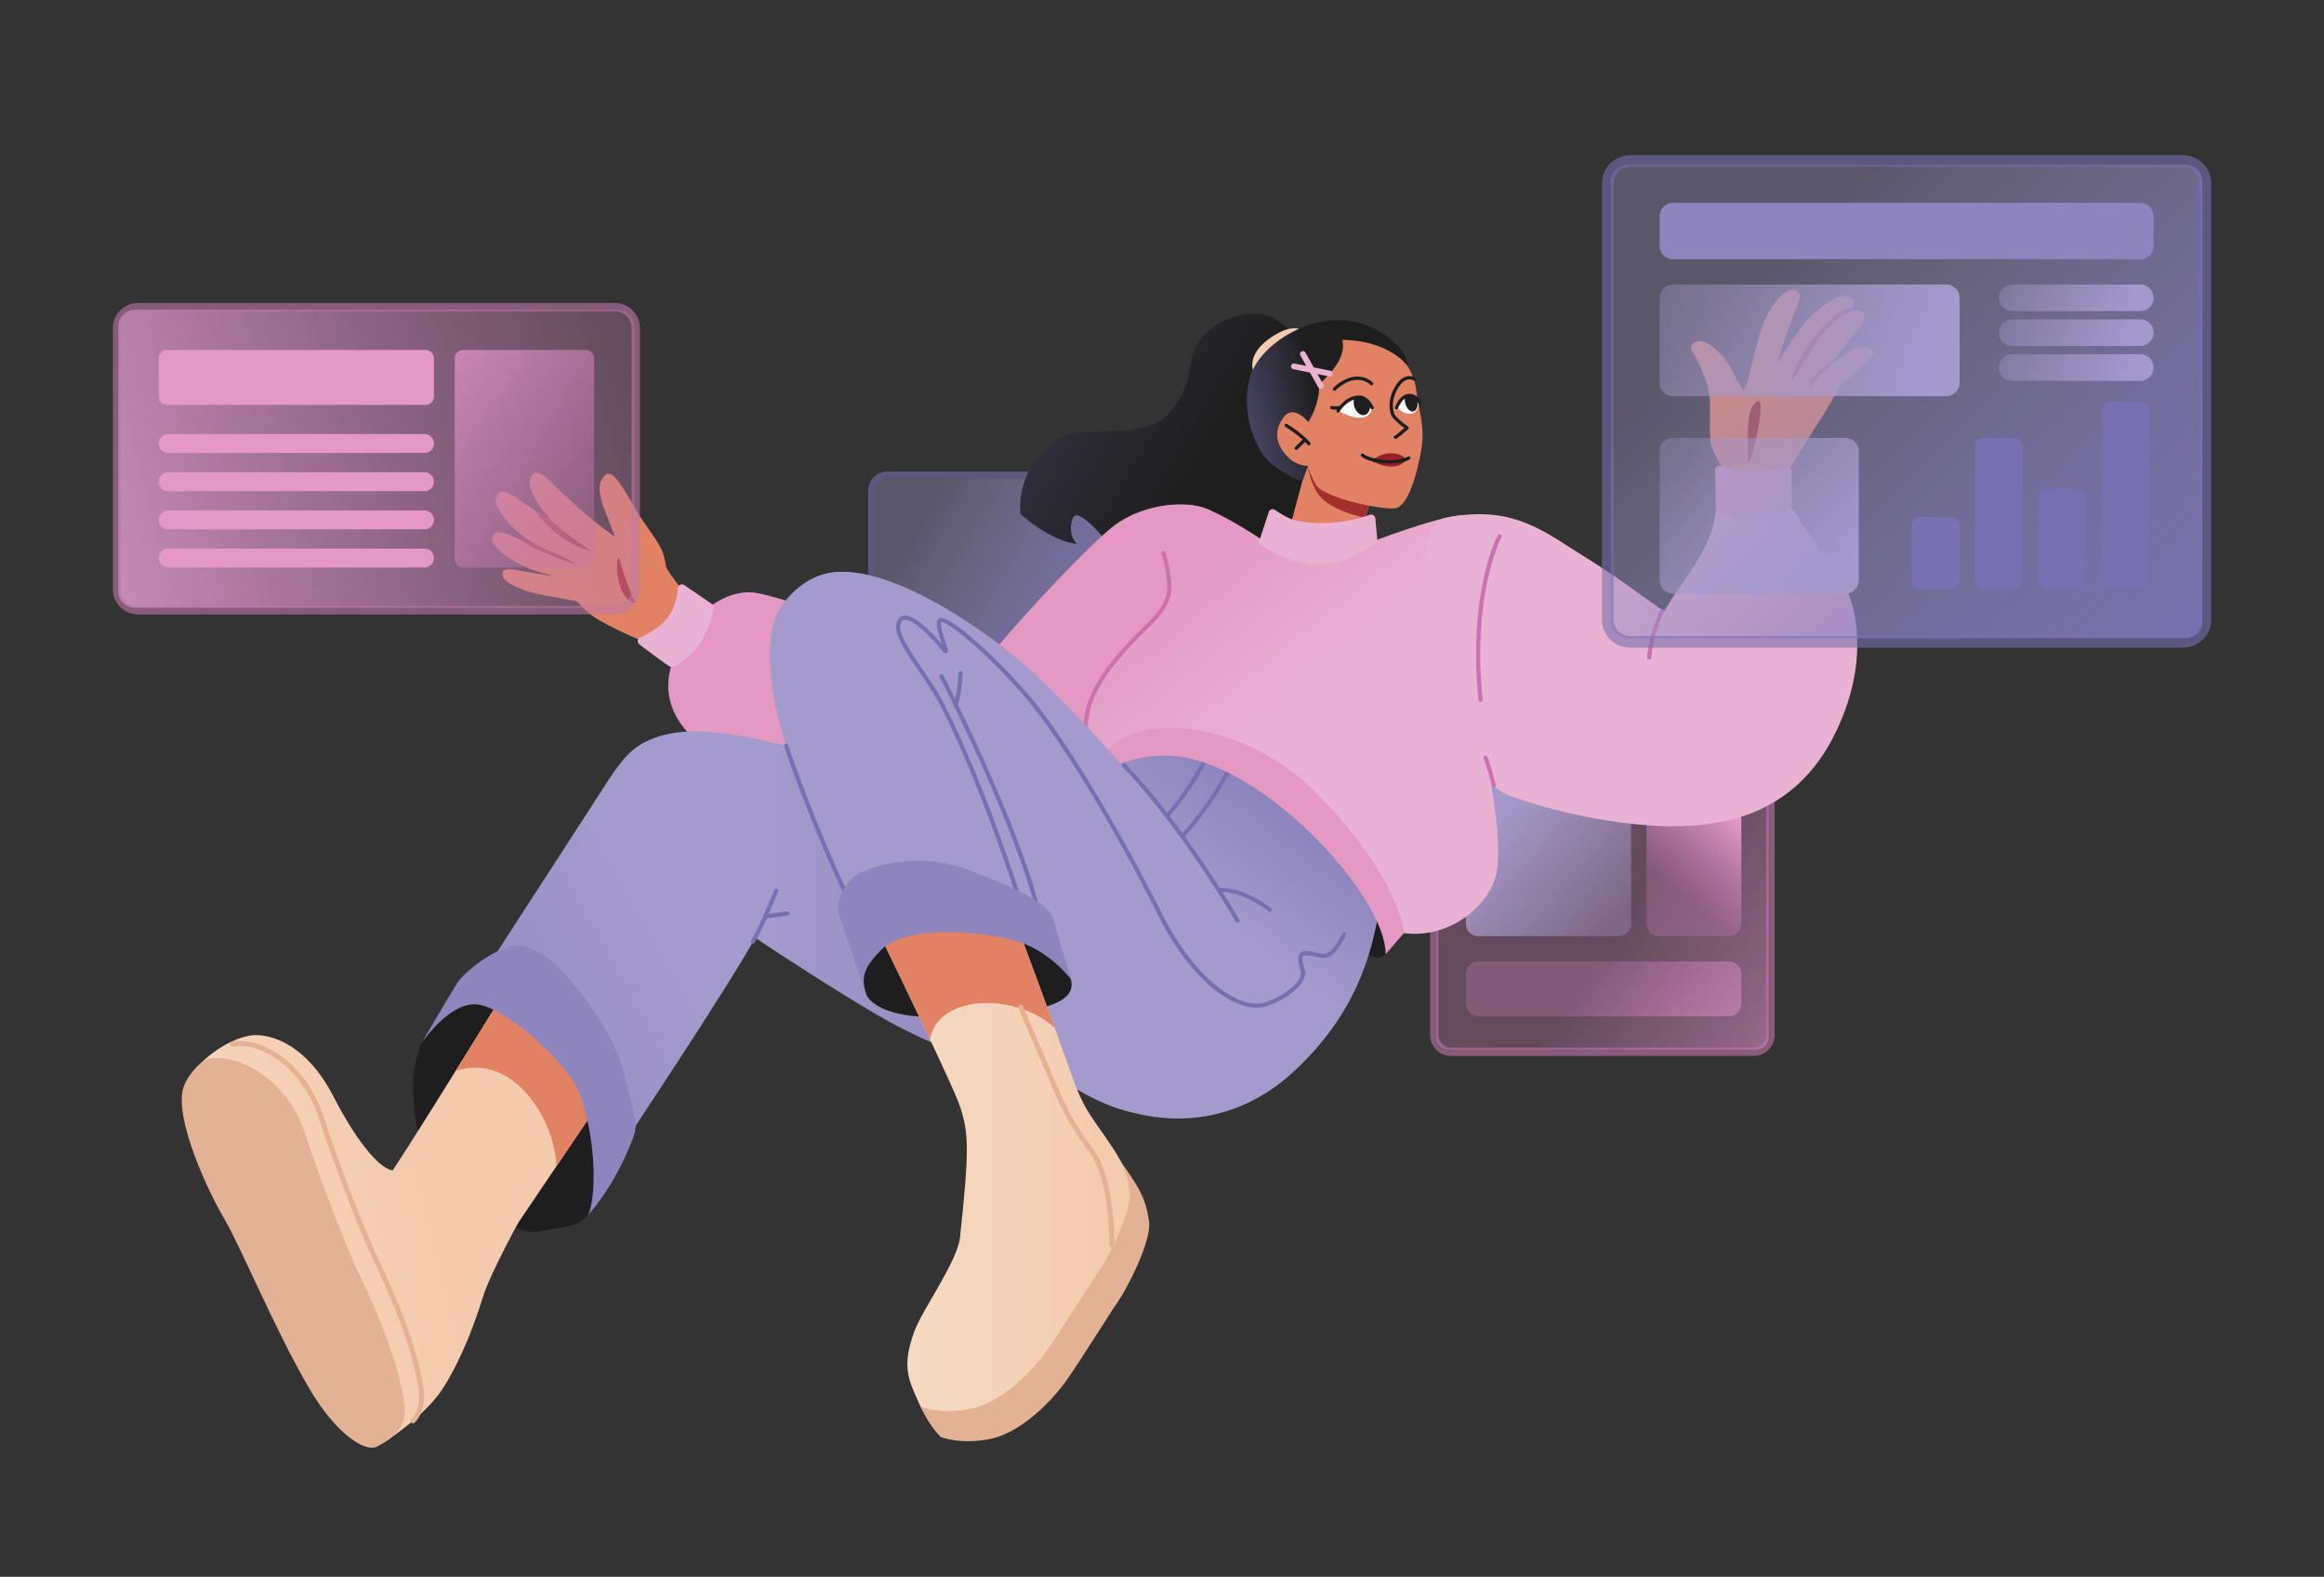 <?xml version="1.0" encoding="UTF-8"?> <svg xmlns="http://www.w3.org/2000/svg" viewBox="0 0 3000 2035" width="3000" height="2035"><rect x="0" y="0" width="3000" height="2035" fill="#333333" stroke="none"/><g transform="translate(1846.071 962.143) rotate(0.0 222.321 200.357) scale(1.074 1.073)"><svg width="414.144" height="373.297" viewBox="0 0 414.144 373.297"><linearGradient id="a"><stop offset=".013" stop-color="#bf78a9" stop-opacity=".35"></stop><stop offset="1" stop-color="#db9dc6"></stop></linearGradient><linearGradient xmlns:xlink="http://www.w3.org/1999/xlink" id="b" gradientUnits="userSpaceOnUse" x1="232.72" x2="652.21" xlink:href="#a" y1="203.869" y2="485.525"></linearGradient><linearGradient id="c" gradientUnits="userSpaceOnUse" x1="230.668" x2="81.027" y1="212.848" y2="82.085"><stop offset=".013" stop-color="#a49acb" stop-opacity=".35"></stop><stop offset="1" stop-color="#a599ca"></stop></linearGradient><linearGradient id="d" gradientUnits="userSpaceOnUse" x1="288.158" x2="361.513" y1="170.033" y2="82.894"><stop offset=".013" stop-color="#bf78a9" stop-opacity=".35"></stop><stop offset="1" stop-color="#e499c2"></stop></linearGradient><linearGradient xmlns:xlink="http://www.w3.org/1999/xlink" id="e" gradientUnits="userSpaceOnUse" x1="193.866" x2="446.769" xlink:href="#a" y1="280.291" y2="494.015"></linearGradient><path d="M391.826 365.701H22.318c-8.284 0-15-6.716-15-15V22.596c0-8.284 6.716-15 15-15h369.508c8.284 0 15 6.716 15 15v328.105c0 8.284-6.716 15-15 15z" fill="url(#b)"></path><path d="M226.674 229.27H57.949c-8.284 0-15-6.716-15-15V57.006c0-8.284 6.716-15 15-15h168.725c8.284 0 15 6.716 15 15V214.27c0 8.284-6.716 15-15 15z" fill="url(#c)"></path><path d="M389.144 10c8.284 0 15 6.716 15 15v323.296c0 8.285-6.716 15-15 15H25c-8.284 0-15-6.715-15-15V25c0-8.284 6.716-15 15-15zm0-10H25C11.215 0 0 11.215 0 25v323.296c0 13.785 11.215 25 25 25h364.144c13.785 0 25-11.215 25-25V25c0-13.785-11.215-25-25-25z" fill="#bf78a9" opacity=".6"></path><path d="M359.064 229.27H275.16c-8.284 0-15-6.716-15-15V57.006c0-8.284 6.716-15 15-15h83.904c8.284 0 15 6.716 15 15V214.27c0 8.284-6.715 15-15 15z" fill="url(#d)"></path><path d="M359.064 325.685H57.949c-8.284 0-15-6.716-15-15v-36.042c0-8.284 6.716-15 15-15h301.116c8.284 0 15 6.716 15 15v36.042c-.001 8.284-6.716 15-15.001 15z" fill="url(#e)"></path></svg></g><g transform="translate(1120.714 608.571) rotate(0.0 156.429 156.429) scale(1.072 1.072)"><svg width="291.976" height="291.975" viewBox="0 0 291.976 291.975"><linearGradient id="f" gradientUnits="userSpaceOnUse" x1="43.178" x2="280.02" y1="86.835" y2="223.105"><stop offset=".013" stop-color="#a49acb" stop-opacity=".35"></stop><stop offset="1" stop-color="#7670b0"></stop></linearGradient><path d="M268.976 8c8.284 0 15 6.716 15 15v245.976c0 8.284-6.716 15-15 15H23c-8.284 0-15-6.716-15-15V23c0-8.284 6.716-15 15-15zm0-8H23C10.318 0 0 10.318 0 23v245.976c0 12.682 10.318 23 23 23h245.975c12.682 0 23-10.318 23-23V23c.001-12.682-10.317-23-22.999-23z" fill="#7770b1" opacity=".6"></path><path d="M268.975 283.975H23c-8.284 0-15-6.716-15-15V23c0-8.284 6.716-15 15-15h245.975c8.284 0 15 6.716 15 15v245.975c0 8.285-6.715 15-15 15z" fill="url(#f)"></path></svg></g><g transform="translate(234.643 373.929) rotate(0.0 1091.25 747.321) scale(1.073 1.073)"><svg width="2034.808" height="1392.787" viewBox="0 0 2034.808 1392.787"><linearGradient id="h" gradientUnits="userSpaceOnUse" x1="428.986" x2="1364.427" y1="-280.365" y2="274.374"><stop offset="0" stop-color="#7670b0"></stop><stop offset=".863" stop-color="#1e1e1e"></stop></linearGradient><clipPath id="i"><path d="m1352.511 213.895-20.574 76.486c-6.539 24.31 9.656 48.864 34.577 52.424 20.703 2.957 40.423-9.787 46.23-29.878l21.902-75.764c5.469-18.917-2.957-39.092-20.256-48.501l-1.328-.722c-23.827-12.959-53.505-.238-60.551 25.955z"></path></clipPath><clipPath id="j"><path d="M1418.917 153.907c12.196-.944 13.109-12.046 13.109-12.046s-5.768-12.252-14.967-12.632c-12.644-.522-21.684 11.14-24.958 16.469.001 0 14.621 9.153 26.816 8.209z"></path></clipPath><clipPath id="k"><path d="M1483.062 147.495c-8.877 6.11-21.586-5.65-21.586-5.65s4.191-11.14 10.913-13.661c11.542-4.328 15.111 7.708 15.111 7.708s1.459 7.544-4.438 11.603z"></path></clipPath><linearGradient id="g"><stop offset=".013" stop-color="#f6dcc6"></stop><stop offset="1" stop-color="#f3caad"></stop></linearGradient><linearGradient xmlns:xlink="http://www.w3.org/1999/xlink" id="l" gradientUnits="userSpaceOnUse" x1="1248.391" x2="1314.579" xlink:href="#g" y1="88.882" y2="73.081"></linearGradient><linearGradient id="m" gradientUnits="userSpaceOnUse" x1="1179.512" x2="1367.747" y1="176.941" y2="132.003"><stop offset="0" stop-color="#7670b0"></stop><stop offset="1" stop-color="#1e1e1e"></stop></linearGradient><linearGradient id="n" gradientUnits="userSpaceOnUse" x1="596.522" x2="1299.152" y1="736.657" y2="736.657"><stop offset=".163" stop-color="#a49acb"></stop><stop offset="1" stop-color="#7770b1"></stop></linearGradient><linearGradient xmlns:xlink="http://www.w3.org/1999/xlink" id="o" gradientUnits="userSpaceOnUse" x1="-84.971" x2="303.068" xlink:href="#g" y1="1201.616" y2="1107.9"></linearGradient><linearGradient id="p" gradientUnits="userSpaceOnUse" x1="577.124" x2="-5.382" y1="769.414" y2="1103.618"><stop offset=".013" stop-color="#a49acb"></stop><stop offset="1" stop-color="#7770b1"></stop></linearGradient><linearGradient id="q" gradientUnits="userSpaceOnUse" x1="1137.874" x2="1410.456" y1="871.152" y2="513.117"><stop offset=".352" stop-color="#a49acb"></stop><stop offset="1" stop-color="#7770b1"></stop></linearGradient><linearGradient id="r" gradientUnits="userSpaceOnUse" x1="1478.358" x2="1176.105" y1="592.46" y2="224.062"><stop offset=".287" stop-color="#eab2d2"></stop><stop offset=".816" stop-color="#e499c2"></stop></linearGradient><linearGradient xmlns:xlink="http://www.w3.org/1999/xlink" id="s" gradientUnits="userSpaceOnUse" x1="828.435" x2="1140.748" xlink:href="#g" y1="1001.466" y2="1001.466"></linearGradient><path d="M1317.825 36.593c-31.201-19.924-97.991-.031-104.675 55.576-3.444 28.648-21.45 62.027-47.435 71.003-46.286 15.988-88.543-3.886-120.282 22.334-43.798 36.181-36.423 84.409-36.423 84.409s37.271 33.371 68.163 35.701c-9.311-7.906-8.897-24.228-4.634-31.978 6.899-12.54 39.88 29.104 44.196 33.507 31.809 2.692 128.025 24.662 158.25 40.568 25.487 13.412 108.406-54.532 90.564-112.979-13.863-45.412-31.596-158.332-31.596-158.332s14.231-20.423-16.128-39.809z" fill="url(#h)"></path><path d="m1352.511 213.895-20.574 76.486c-6.539 24.31 9.656 48.864 34.577 52.424 20.703 2.957 40.423-9.787 46.23-29.878l21.902-75.764c5.469-18.917-2.957-39.092-20.256-48.501l-1.328-.722c-23.827-12.959-53.505-.238-60.551 25.955z" fill="#e18265"></path><path clip-path="url(#i)" d="M1436.373 276.567s-56.916-7.082-71.881-34.793-8.985-48.175-8.985-48.175l95.777 49.896z" fill="#a3302c"></path><path d="M1453.951 67.048s27.585 23.258 30.925 52.102c3.34 28.843 11.227 44.37 6.387 72.942s-15.69 67.783-30.925 70.589-85.277-12.048-95.464-27.563c-10.187-15.516-39.328-100.506-39.328-100.506l19.16-70.926 72.425-16.238z" fill="#e18265"></path><path d="M1418.917 153.907c12.196-.944 13.109-12.046 13.109-12.046s-5.768-12.252-14.967-12.632c-12.644-.522-21.684 11.14-24.958 16.469.001 0 14.621 9.153 26.816 8.209z" fill="#fff"></path><ellipse clip-path="url(#j)" cx="1418.98" cy="137.586" fill="#1e1e1e" rx="9.697" ry="14.133" transform="matrix(.975 -.225 .225 .975 5.329 322.046)"></ellipse><path d="M1483.062 147.495c-8.877 6.11-21.586-5.65-21.586-5.65s4.191-11.14 10.913-13.661c11.542-4.328 15.111 7.708 15.111 7.708s1.459 7.544-4.438 11.603z" fill="#fff"></path><ellipse clip-path="url(#k)" cx="1478.184" cy="135.034" fill="#1e1e1e" rx="7.411" ry="12.333" transform="matrix(.975 -.225 .225 .975 7.413 335.271)"></ellipse><path d="M1350.708 51.766s-8.575-14.55-37.647 3.811c-35.765 22.588-22.965 45.227-22.965 45.227z" fill="url(#l)"></path><path d="M1391.1 147.698a2 2 0 0 1-1.701-3.05c1.142-1.853 11.622-18.081 27.742-17.418 10.291.425 16.438 13.233 16.694 13.779a2 2 0 0 1-3.618 1.705c-.053-.112-5.376-11.163-13.241-11.488-11.236-.471-20.484 9.537-24.173 15.521a1.994 1.994 0 0 1-1.703.951zm69.035 31.673a2 2 0 0 1-.943-3.765c1.784-.952 7.388-5.575 11.666-9.25-4.434-3.301-14.16-10.956-15.901-15.801-2.237-6.227-4.497-19.093 5.501-35.299 8.495-13.768 19.02-12.333 23.397-9.65a1.999 1.999 0 0 1-2.08 3.416c-.416-.245-9.466-5.36-17.913 8.334-9.118 14.78-7.135 26.297-5.141 31.846 1.293 3.599 10.809 11.348 16.504 15.388a1.998 1.998 0 0 1 .158 3.137c-1.135.992-11.183 9.739-14.31 11.407-.298.161-.62.237-.938.237zm-73.228-57.899a1.999 1.999 0 0 1-1.466-3.359c.519-.559 12.885-13.688 28.958-13.688 11.792 0 18.075 6.833 18.336 7.124a2 2 0 0 1-2.968 2.681c-.226-.247-5.44-5.805-15.368-5.805-14.302 0-25.911 12.286-26.027 12.41a1.996 1.996 0 0 1-1.465.637z" fill="#1e1e1e"></path><path d="M1461.476 143.844a2 2 0 0 1-1.872-2.704c.184-.49 4.597-12.022 12.083-14.829 10.503-3.939 17.432 3.995 19.628 8.741a2 2 0 0 1-3.63 1.68c-.196-.417-4.961-10.287-14.594-6.675-4.801 1.8-8.662 9.629-9.744 12.493a2 2 0 0 1-1.871 1.294z" fill="#1e1e1e"></path><path d="M1351.802 164.842s18.058-24.528 16.403-51.297c0 0 35.015-27.853 27.902-53.173 0 0 51.405-1.808 78.791 31.462 0 0 .458-14.884-18.347-30.524-29.337-24.4-61.279-28.461-90.069-21.943-33.63 7.614-72.728 34.396-81.554 66.518-11.93 43.419 8.624 89.876 25.428 102.934 27.366 21.266 38.073 20.741 38.073 20.741l13.137-35.387z" fill="url(#m)"></path><path d="M1431.319 205.688s11.609-11.017 28.111-8.724c12.382 1.72 13.058 8.492 13.058 8.492s-4.395 6.386-14.989 7.179c-13.05.977-26.18-6.947-26.18-6.947z" fill="#942224"></path><path d="M1453.65 209.022a82.16 82.16 0 0 1-7.805-.381c-20.664-1.968-26.689-8.178-26.936-8.442a2.001 2.001 0 0 1 2.921-2.733c.034.033 5.544 5.396 24.394 7.192 19.118 1.82 28.858-3.91 28.955-3.969a2.002 2.002 0 0 1 2.745.669c.573.94.281 2.166-.657 2.743-.374.231-8.206 4.921-23.617 4.921z" fill="#1e1e1e"></path><path d="M1370.333 119.142a3.498 3.498 0 0 1-3.054-1.786l-21.529-38.309a3.5 3.5 0 1 1 6.103-3.429l21.529 38.309a3.5 3.5 0 0 1-3.049 5.215z" fill="#eab2d2"></path><path d="M1361.248 166.724s-21.399-33.276-36.348-12.513c-14.949 20.762-3.257 38.791 7.945 49.06 8.038 7.368 29.138 14.122 31.978 1.39s-3.575-37.937-3.575-37.937z" fill="#e18265"></path><path d="M1356.02 187.184a1.995 1.995 0 0 1-1.522-.702c-9.707-11.373-26.605-21.49-26.774-21.591a2 2 0 0 1 2.045-3.438c.715.425 17.629 10.549 27.772 22.433a2 2 0 0 1-1.521 3.298z" fill="#1e1e1e"></path><path d="M1340.772 192.553a2 2 0 0 1-1.385-3.443l10.523-10.093a2 2 0 0 1 2.769 2.887l-10.523 10.093a1.995 1.995 0 0 1-1.384.556zm46.749-48.354c-1.384 0-2.887-.113-4.398-.425a2 2 0 1 1 .808-3.918c4.395.906 8.92-.278 8.966-.29 1.066-.284 2.163.347 2.449 1.413s-.343 2.161-1.407 2.449c-.159.043-2.903.771-6.418.771z" fill="#1e1e1e"></path><path d="M1381.113 104.305c-.228 0-.459-.022-.691-.069l-43.087-8.635a3.5 3.5 0 0 1 1.376-6.864l43.087 8.635a3.5 3.5 0 0 1-.685 6.933z" fill="#eab2d2"></path><path d="M636.375 380.702s22.853-19.372 51.623-16.525 175.336 53.838 262.457 100.736c35.033 18.858 124.964 65.819 134.933 104.336 10.585 40.895-23.442 106.519-73.671 117.494-94.816 20.717-279.687-60.587-358.307-117.494-24.399-17.661-84.379-53.719-64.013-118.806 20.366-65.088 46.978-69.741 46.978-69.741z" fill="#e499c2"></path><path d="M548.868 420.222s-22.888-9.199-47.331-23.164c-27.812-15.889-34.984-38.85-34.984-38.85l55.513-61.909s43.433 3.647 54.132 25.961c14.17 29.551 38.299 48.15 38.613 62.273.316 14.124-65.943 35.689-65.943 35.689z" fill="#e18265"></path><path d="M496.048 340.585s-58.868-26.61-77.65-38.732-44.009-38.472-40.487-51.138c3.521-12.666 12.698-8.939 28.301 2.169s76.16 49.907 100.239 56.784c24.079 6.878 13.364 29.883-10.403 30.917z" fill="#e18265"></path><path d="M495.985 355.651s-57.055-12.392-76.034-19.416-46.622-24.971-46.255-36.284 9.172-9.737 25.16-3.025c15.988 6.713 77.121 29.12 99.603 30.8 22.481 1.681 18.045 22.97-2.474 27.925z" fill="#e18265"></path><path d="M508.211 313.486c-18.235-5.208-59.145-32.538-83.853-48.47 4.831 6.843 10.565 12.994 15.469 18.011 38.864 39.75 82.43 34.47 68.384 30.459zm-33.318 16.488c-32.056-17.396-48.535-22.177-70.174-30.68 3.988 2.886 7.963 5.452 11.673 7.518 19.529 10.878 64.938 26.655 58.501 23.162z" fill="#a3302c"></path><path d="M587.145 361.728s-3.031-25.806-7.428-42.78c-3.479-13.433-23.542-37.319-32.447-52.695-20.666-35.683-31.603-55.899-41.657-38.778-8.75 14.903 4.619 39.684 8.428 51.192 3.808 11.508 17.353 39.863 15.697 44.465-1.657 4.604 57.407 38.596 57.407 38.596z" fill="#e18265"></path><path d="M513.163 328.705s-50.129-33.933-65.447-48.18c-15.319-14.247-34.021-42.867-28.371-54.268s13.543-6.507 26.076 6.306 61.975 58.482 83.225 68.587c21.249 10.105 6.946 30.161-15.483 27.555zm-13.543 51.067s-47.683-9.905-65.783-12.77c-18.1-2.866-45.95-13.362-47.809-22.689-1.859-9.326 6.213-9.376 21.614-6.31s73.659 12.117 93.817 10.071 15.308 24.513-1.839 31.698z" fill="#e18265"></path><path d="M546.005 376.537c-27.623-3.316-23.567-67.434-19.24-51.703 8.741 31.773 19.24 51.703 19.24 51.703z" fill="#a3302c"></path><path d="M1239.123 266.254c-24.596-14.16-80.657-10.788-118.25 18.041S904.897 500.584 891.855 562.841s93.326 174.445 164.626 96.584c71.301-77.861 277.376-338.631 182.642-393.171z" fill="#e499c2"></path><path d="m637.672 377.868-33.156-22.647c-3.224-2.202-7.595-.027-7.813 3.872-.48 8.6-2.736 21.81-11.066 33.712-9.083 12.976-24.54 21.123-34.041 25.176-3.535 1.508-4.128 6.26-1.064 8.581 10.143 7.685 28.303 21.297 36.315 26.385a4.993 4.993 0 0 0 4.856.29c6.366-3.075 23.461-12.819 34.57-33.103 10.216-18.652 12.86-31.872 13.544-37.544a4.99 4.99 0 0 0-2.145-4.722z" fill="#eab2d2"></path><path d="M574.768 698.013c65.092 51.615 223.124 153.298 277.399 182.942 98.799 53.963 200.371 74.556 273.615 52.373 73.243-22.184 134.501-172.732 61.415-228.668-73.085-55.936-363.08-134.159-432.221-149.767-68.757-15.521-167.198-46.624-218.089 4.267-50.89 50.889 11.326 117.795 37.881 138.853z" fill="url(#n)"></path><path d="M288.258 906.374s-12.056 27.865-9.741 61.418 2.501 44.987 18.799 68.671 94.743 103.87 130.829 96.507c36.087-7.363 57.394-3.771 68.397-35.136s-1.398-165.587-1.398-165.587L392.787 831.376l-70.041 19.977z" fill="#1e1e1e"></path><path d="M514.031 832.333c-39.088-36.017-101.321-27.434-129.198 17.82-49.267 79.977-118.044 190.793-141.372 224.331-37.812 54.362 96.125 144.113 96.125 144.113l187.182-276.79c23.413-34.619 17.998-81.154-12.737-109.474z" fill="#f3caad"></path><path d="M412.742 1107.524s-41.188 73.826-50.469 104.016c-9.281 30.191-24.703 72.488-47.191 108.386-22.487 35.898-72.804 67.057-72.804 67.057L13.547 939.992s27.491-33.801 66.005-42.502c21.655-4.892 68.909 6.086 103.327 73.573 22.632 44.378 61.878 103.006 81.467 84.997 12.465-11.461 100.977-38.892 100.977-38.892z" fill="url(#o)"></path><path d="M278.223 1363.34a3 3 0 0 1-1.973-5.26c.492-.44 12.326-11.356 8.453-36.745-8.646-56.682-38.031-119.699-55.588-157.351l-.989-2.122c-18.368-39.407-47.945-118.562-63-164.957-9.041-27.859-25.527-52.102-46.422-68.262-19.029-14.718-39.897-21.379-57.252-18.276a3 3 0 0 1-1.056-5.906c19.022-3.402 41.612 3.683 61.979 19.436 21.839 16.891 39.049 42.162 48.458 71.157 15.002 46.229 44.455 125.063 62.731 164.274l.989 2.121c17.693 37.943 47.305 101.449 56.082 158.982 4.4 28.843-9.832 41.639-10.439 42.17a2.995 2.995 0 0 1-1.973.739z" fill="#e3b194"></path><path d="M1.346 961.658c3.422-14.507 21.763-35.476 32.471-37.123 36.75-5.654 94.219 27.715 114.125 89.059 15.865 48.889 45.137 126.581 62.866 164.615 17.729 38.035 47.95 102.112 56.824 160.288 4.202 27.546-9.419 40.73-32.78 52.935-13.999 7.313-48.988-14.848-81.076-69.293-41.023-69.606-82.348-170.292-102.598-204.652S-7.684 999.943 1.346 961.658z" fill="#e3b194"></path><path d="M514.031 832.333c-39.088-36.017-101.321-27.434-129.199 17.82a23953.61 23953.61 0 0 1-55.406 89.534c15.399-5.192 40.703-8.403 67.287 10.64 33.418 23.939 52.77 69.436 54.112 103.778l75.942-112.298c23.414-34.619 17.999-81.154-12.736-109.474z" fill="#e18265"></path><path d="M689.405 780.425c-37.104 65.926-150.341 235.521-163.108 254.878 0 0-24.158-145.301-97.761-181.128-73.604-35.826-59.225-42.185-59.225-42.185s125.887-194.229 143.618-221.623c27.526-42.529 50.38-62.894 112.68-48.516 56.538 13.05 138.662 105.552 63.796 238.574z" fill="url(#p)"></path><path d="M686.94 786.802a2.5 2.5 0 0 1-2.154-3.765c12.191-20.773 27.749-60.505 27.905-60.904a2.5 2.5 0 1 1 4.658 1.818c-.157.402-15.857 40.499-28.25 61.616a2.5 2.5 0 0 1-2.159 1.235z" fill="#7670b0"></path><path d="M702.398 756.474a2.5 2.5 0 0 1-.37-4.972l26.117-3.942a2.5 2.5 0 0 1 .746 4.944l-26.117 3.942a2.524 2.524 0 0 1-.376.028z" fill="#7670b0"></path><path d="M541.908 1023.112c2.761-6.978 4.993-14.142 3.675-21.53-4.093-22.937-14.724-74.475-32.221-105.415-23.015-40.7-68.994-104.032-105.72-107.007-28.388-2.299-69.332 33.195-76.5 44.901-10.976 17.925-42.885 72.313-42.885 72.313s33.7-50.447 67.418-46.755c33.718 3.691 109.399 70.208 123.134 107.699 20.737 56.606 19.759 126.763 9.909 145.443 0 0 29.427-29.598 53.19-89.649z" fill="#8e84be"></path><path d="M1456.19 784.611s-5.153 18.798-17.442 18.768c-12.392-.03-38.59-26.774-38.59-26.774l16.902-71.946z" fill="#1e1e1e"></path><path d="M1444.045 723.041c-8.431 57.222-21.525 137.969-104.839 215.97s-186.45 68.849-263.176 21.054-162.043-212.83 72.157-422.793c35.951-32.23 319.553 24.953 295.858 185.769z" fill="url(#q)"></path><path d="M1174.218 391.293c25.723-25.723 7.275-56.483 6.813-74.445-2.214-85.985 46.474-62.866 119.763-15.457 31.403 19.362 126.921 3.228 126.921 3.228s82.053-31.618 111.108-33.306c84.819-4.925 29.255 91.486 25.925 209.94-2.371 84.352 24.6 147.637 17.602 215.982-3.695 36.087-52.202 86.744-117.113 75.951L1375.779 638.8l-94.538-76.673c-104.961-28.763-176.725 6.52-179.692 1.204-40.519-72.589 46.946-146.315 72.669-172.038z" fill="url(#r)"></path><path d="m1438.241 299.966-2.327-25.017c-.302-3.251-3.59-5.354-6.661-4.245-13.776 4.972-49.371 15.318-88.806 6.839-8.562-1.841-18.914-8.361-25.105-12.694-2.746-1.922-6.563-.651-7.612 2.533l-11.128 33.77a4.99 4.99 0 0 0 1.842 5.634c7.898 5.624 30.959 20.205 61.845 23.55 33.033 3.577 66.992-19.329 75.94-25.882a4.987 4.987 0 0 0 2.012-4.488z" fill="#eab2d2"></path><path d="M1201.56 661.925a2.5 2.5 0 0 1-1.788-4.247c36.758-37.627 62.285-89.821 62.539-90.344a2.5 2.5 0 1 1 4.499 2.181c-.257.53-26.123 53.435-63.461 91.656a2.492 2.492 0 0 1-1.789.754zm-25.999-16a2.501 2.501 0 0 1-1.768-4.268c33.306-33.306 56.407-79.466 56.637-79.928a2.5 2.5 0 1 1 4.479 2.223c-.233.47-23.701 47.362-57.58 81.241a2.494 2.494 0 0 1-1.768.732z" fill="#7670b0"></path><path d="M1087.322 547.688a2.5 2.5 0 0 1-2.499-2.469c-.02-1.588-.072-3.259-.127-5.015-.601-19.304-1.509-48.476 33.515-92.27 15.409-19.267 28.232-31.996 38.536-42.224 14.987-14.876 24.033-23.856 28.045-39.634 3.878-15.254-6.052-48.168-6.152-48.498a2.5 2.5 0 0 1 4.783-1.458c.428 1.404 10.437 34.583 6.215 51.188-4.353 17.12-14.304 26.999-29.368 41.951-10.213 10.138-22.924 22.755-38.153 41.799-33.874 42.356-33 70.42-32.422 88.991a283.9 283.9 0 0 1 .129 5.109 2.5 2.5 0 0 1-2.469 2.531l-.033-.001z" fill="#ca73ab"></path><path d="M1470.539 773.505s-5.478-68.846-109.728-172.279c-77.806-77.195-212.482-101.558-254.663-39.28l1.509 18.751s49.336-33.036 112.985-14.953c106.349 30.215 228.426 171.229 227.653 233.466z" fill="#e499c2"></path><path d="M1831.815 419.003c-52.95-32.606-91.694-65.503-141.719-96.309s-88.094-65.506-170.794-48.126c-52 10.928-19.944 298.354 79.711 334.466 99.655 36.113 285.986 64.478 310.764-12.994 24.778-77.471-36.782-151.679-77.962-177.037z" fill="#eab2d2"></path><path d="M1562.599 495.719a2.5 2.5 0 0 1-2.483-2.242c-6.969-67.141-.358-117.319 6.415-147.589 7.369-32.936 16.298-49.731 16.675-50.43a2.5 2.5 0 0 1 4.403 2.37c-.358.667-35.693 68.209-22.519 195.134a2.5 2.5 0 0 1-2.491 2.757zm15.867 102.741a2.5 2.5 0 0 1-2.421-1.883c-.06-.235-6.033-23.613-9.881-32.768a2.499 2.499 0 1 1 4.609-1.937c3.991 9.496 9.868 32.496 10.117 33.471a2.5 2.5 0 0 1-2.424 3.117z" fill="#ca73ab"></path><path d="M1931.91 254.456s34.409 54.251 59.346 86.004 41.447 108.981-4.76 198.349S1859.83 643.22 1813.694 643.22c-78.194 0-58.099-206.024-33.957-250.078 26.921-49.126 66.328-83.019 66.328-138.051-.001-30.518 85.845-.635 85.845-.635z" fill="#eab2d2"></path><path d="M1765.312 444.791a2.5 2.5 0 0 1-2.493-2.73c2.594-28.076 15.14-55.394 15.672-56.543a2.5 2.5 0 0 1 4.536 2.102c-.127.274-12.718 27.706-15.23 54.901a2.499 2.499 0 0 1-2.485 2.27z" fill="#ca73ab"></path><path d="M1905.701 110.146s33.085-53.59 46.922-70.143c13.836-16.553 41.515-37.277 52.414-31.933s6.121 13.761-6.311 27.357-56.787 67.01-66.7 89.531c-9.914 22.521-29.045 8.59-26.325-14.812zm-42.241 120.718s-15.78-25.421-22.074-39.804c-6.293-14.383.193-51.932-4.936-71.85s-14.92-39.429-19.579-45.273 3.454-15.192 15.312-11.239c7.449 2.483 26.57 18.68 34.45 37.463 5.941 14.162 23.604 35.472 27.394 38.884 3.793 3.411-30.567 91.819-30.567 91.819z" fill="#e18265"></path><path d="M1934.424 215.947s20.797-35.126 28.518-46.53 23.302-38.068 27.392-45.216 13.58-17.899 25.399-27.403c9.492-7.633 25.173-18.355 16.596-25.007-7.788-6.041-18.096-3.954-39.054 11.134-23.392 16.841-26.755 31.425-26.755 31.425l-72.19-17.575s-17.31 21.852-24.647 44.525-21.04 66.525-13.727 77.997 78.468-3.35 78.468-3.35z" fill="#e18265"></path><path d="M2009.502 21.371c-13.36.379-29.34 17.224-41.063 30.503-21.964 24.879-34.959 59.265-30.86 56.091 8.897-6.89 48.716-58.942 61.148-72.538 5.011-5.481 8.777-10.12 10.775-14.056z" fill="#a3302c"></path><path d="M1881.48 121.121s13.75-60.827 20.325-78.607c6.576-17.779 24.129-43.337 35.837-42.494s10.396 9.164 4.035 24.107c-6.362 14.943-27.317 72.219-28.242 93.569-.926 21.35-26.093 23.194-31.955 3.425zm51.488-1.374s27.468-48.892 39.266-64.113 36.055-34.614 46.323-30.203 6.338 12.077-4.33 24.613-48.469 61.64-56.356 82.057c-7.888 20.417-26.153 8.614-24.903-12.354z" fill="#e18265"></path><path d="M1932.968 119.747s27.468-48.892 39.266-64.113 36.055-34.614 46.323-30.203 6.338 12.077-4.33 24.613-48.469 61.64-56.356 82.057c-7.888 20.417-26.153 8.614-24.903-12.354z" fill="#e18265"></path><path d="M1960.182 107.578c-4.354 6.436-1.796 10.764 1.161 7.116 12.894-15.906 22.965-23.341 25.49-29.108-7.912 4.382-19.75 11.791-26.651 21.992zm-76.057 92.475c-1.597 36.49 24.371-71.545 12.049-66.349-16.243 6.85-11.41 51.775-12.049 66.349z" fill="#a3302c"></path><path d="m1844.673 216.789.768 44.515a4.984 4.984 0 0 0 2.541 4.268c5.582 3.123 19.914 10.181 36.601 10.95 23.632 1.089 43.057-8.445 49.788-12.239a4.989 4.989 0 0 0 2.54-4.347l.057-40.796c.004-3.156-2.878-5.522-5.974-4.911-8.79 1.734-25.88 4.636-41.792 4.636-16.792 0-30.172-3.933-37.762-6.837-3.303-1.264-6.828 1.226-6.767 4.761z" fill="#e499c2"></path><path d="M736.202 485.136c31.77 76.758 120.394 242.466 153.399 294.766 60.08 95.203 176.361 192.599 251.147 208.84s165.984-145.507 129.331-229.928c-36.652-84.421-199.631-257.194-252.452-304.46-52.526-47.004-177.497-133.14-246.248-111.856-62.904 19.474-48.138 111.323-35.177 142.638z" fill="#a49acb"></path><path d="M823.598 847.908s7.903 22.373 64.083 26.322c35.924 2.525 94.269 3.504 127.407-5.015s68.095-16.806 50.917-48.442-92.994-83.801-92.994-83.801l-123.402 2.829-42.812 50.152z" fill="#1e1e1e"></path><path d="M959.521 1175.856c-3.148 29.463-85.466 128.52-85.466 128.52s13.031 49.469 38.865 75.399c0 0 23.588 9.808 60.134 2.327 36.546-7.48 73.875-45.516 91.671-70.804 17.796-25.287 49.768-77.365 61.078-93.436s41.407-74.143 37.907-97.629c-4.317-28.969-12.377-40.746-34.319-72.099-18.783-26.838-158.613 22.379-169.87 127.722z" fill="#e3b194"></path><path d="M884.255 658.02c-46.461 14.701-69.048 67.211-47.762 111.048 38.654 79.608 92.019 190.672 99.192 211.696 11.412 33.449 11.851 53.485.594 158.829-3.148 29.463-45.541 86.983-55.194 113.887-14.43 40.217-8.656 56.491 8.594 90.032 0 0 23.588 9.808 60.134 2.327 36.546-7.48 73.875-45.516 91.671-70.804 17.796-25.287 49.768-77.365 61.078-93.436s41.407-74.143 37.907-97.629c-4.317-28.969-12.377-40.746-34.319-72.098-18.784-26.84-24.456-34.479-40.118-79.929-12.239-35.515-54.551-149.681-82.814-225.63-14.849-39.897-58.375-61.136-98.963-48.293z" fill="url(#s)"></path><path d="M1050.321 888.037c-18.443-50.71-46.504-126.365-67.105-181.724-14.847-39.898-58.374-61.136-98.962-48.294-46.461 14.701-69.048 67.211-47.762 111.048 20.09 41.375 44.151 91.242 63.638 132.554 1.886-11.726 8.607-25.434 27.429-34.989 34.715-17.623 91.315-7.955 122.762 21.405z" fill="#e18265"></path><path d="M1119.015 1152.441h-.042a3 3 0 0 1-2.959-3.041c.011-.789.783-79.225-24.258-112.285-24.391-32.202-35.472-56.434-47.423-84.766-11.735-27.819-37.632-87.813-37.893-88.416a3 3 0 0 1 5.508-2.378c.26.603 26.168 60.62 37.912 88.462 11.786 27.94 22.706 51.827 46.677 83.475 11.093 14.645 18.75 38.657 22.757 71.371 2.961 24.172 2.72 44.417 2.718 44.619a2.998 2.998 0 0 1-2.997 2.959z" fill="#e3b194"></path><path d="M803.412 340.297c-43.047-5.372-67.347 21.958-78.727 35.431-19.862 23.516-20.28 67.758-12.016 116.712 8.73 51.719 56.28 181.724 87.038 235.612s230.881 11.219 230.881 11.219-129.971-386.843-227.176-398.974z" fill="#a49acb"></path><g fill="#7670b0"><path d="M1293.35 863.635c-28.094.001-77.326-28.391-119.855-113.516-60.851-121.798-127.683-225.026-162.25-264.047-21.761-24.565-44.657-47.377-64.47-64.234-22.289-18.964-31.319-22.419-33.092-22.174-1.869 2.62 3.27 18.45 5.216 24.443 3.034 9.346 3.755 11.566 1.348 12.902-2.105 1.168-3.833-.885-4.401-1.56l-.526-.625c-28.838-34.334-41.052-38.465-45.762-37.87-1.17.148-2.881.666-4.22 3.454-5.047 10.511 9.439 31.806 24.776 54.351 9.151 13.452 18.614 27.363 26.077 41.613 36.794 70.258 77.709 185.064 90.726 226.65a2.501 2.501 0 0 1-4.772 1.494c-12.974-41.452-53.745-155.864-90.383-225.824-7.329-13.995-16.71-27.785-25.782-41.12-16.872-24.801-31.442-46.22-25.149-59.327 2.209-4.6 5.625-5.938 8.101-6.251 9.425-1.195 24.64 10.185 45.266 33.828l-.055-.171c-5.354-16.492-8.648-28.346-2.236-30.676 5.072-1.838 17.719 5.768 37.593 22.618 20.106 17.046 43.363 40.188 65.488 65.164 27.762 31.339 60.682 82.898 83.41 120.632 27.497 45.651 56.499 98.318 79.569 144.496 25.375 50.789 51.576 77.586 69.088 91.123 19.692 15.223 39.66 22.257 53.411 18.818 15.062-3.767 36.751-16.483 43.79-28.707 2.026-3.518 2.654-6.685 1.867-9.413-3.542-12.281-3.734-18.367-.687-21.706 3.304-3.621 9.296-2.81 16.786-1.374 1.454.279 2.818.606 4.136.923 9.48 2.277 15.741 3.78 29.942-23.536a2.501 2.501 0 0 1 4.437 2.306c-15.232 29.298-23.431 29.002-35.546 26.092-1.263-.303-2.569-.617-3.91-.874-5.066-.971-10.601-1.865-12.151-.166-2.348 2.573.772 13.395 1.797 16.95 1.177 4.083.391 8.555-2.338 13.294-7.779 13.508-30.536 26.967-46.91 31.062-2.506.627-5.295.958-8.329.958z"></path><path d="M1309.02 748.285a2.486 2.486 0 0 1-1.583-.566c-.075-.062-7.654-6.236-18.793-12.169-10.164-5.414-25.465-11.741-40.67-11.127a2.506 2.506 0 0 1-2.599-2.397 2.5 2.5 0 0 1 2.397-2.599c16.358-.657 32.583 6.032 43.317 11.761 11.551 6.165 19.198 12.403 19.518 12.665a2.5 2.5 0 0 1-1.587 4.432zm-281.73-10.256c-1.095 0-2.1-.726-2.407-1.832-30.172-108.75-112.129-268.539-112.953-270.14a2.5 2.5 0 0 1 4.446-2.289c.827 1.606 83.018 161.853 113.325 271.092a2.5 2.5 0 0 1-2.411 3.169z"></path><path d="M930.995 502.056a2.5 2.5 0 0 1-2.401-3.202c5.618-19.205 5.839-37.372 5.84-37.553.012-1.381 1.142-2.474 2.522-2.478a2.5 2.5 0 0 1 2.478 2.522c-.007.769-.23 19.049-6.041 38.914a2.501 2.501 0 0 1-2.398 1.797zM799.708 730.552a2.5 2.5 0 0 1-2.266-1.441c-45.692-97.651-72.443-179.192-72.707-180.005a2.5 2.5 0 1 1 4.754-1.55c.264.81 26.927 82.078 72.483 179.436a2.5 2.5 0 0 1-2.264 3.56z"></path></g><path d="M823.598 847.908s-28.982-84.643-33.32-97.876 7.503-39.132 24.541-48.116c8.022-4.23 64.256-29.626 133.102-3.596 62.485 23.625 85.866 38.02 96.238 50.809 1.735 2.139 3.021 4.602 3.839 7.232l21.502 72.695s-25.726-34.481-66.564-46.148c-40.837-11.668-131.513-18.917-160.824 10.394-21.315 21.315-25.609 33.865-18.514 54.606z" fill="#8e84be"></path><path d="M1270.082 761.313a2.5 2.5 0 0 1-2.17-1.254c-.64-1.114-64.883-112.241-136.401-186.603a2.5 2.5 0 0 1 3.604-3.466c71.95 74.81 136.488 186.457 137.131 187.576a2.501 2.501 0 0 1-2.164 3.747z" fill="#7670b0"></path></svg></g><g transform="translate(2067.857 200.357) rotate(0.0 393.214 317.679) scale(1.072 1.073)"><svg width="733.884" height="592.254" viewBox="0 0 733.884 592.254"><linearGradient id="u" gradientUnits="userSpaceOnUse" x1="190.201" x2="687.401" y1="121.3" y2="613.114"><stop offset=".013" stop-color="#a49acb" stop-opacity=".35"></stop><stop offset="1" stop-color="#7670b0"></stop></linearGradient><linearGradient id="t"><stop offset=".013" stop-color="#a49acb" stop-opacity=".35"></stop><stop offset="1" stop-color="#a599ca"></stop></linearGradient><linearGradient xmlns:xlink="http://www.w3.org/1999/xlink" id="v" gradientUnits="userSpaceOnUse" x1="64.981" x2="387.35" xlink:href="#t" y1="152.631" y2="274.5"></linearGradient><linearGradient xmlns:xlink="http://www.w3.org/1999/xlink" id="w" gradientUnits="userSpaceOnUse" x1="484.46" x2="635.579" xlink:href="#t" y1="138.674" y2="195.803"></linearGradient><linearGradient xmlns:xlink="http://www.w3.org/1999/xlink" id="x" gradientUnits="userSpaceOnUse" x1="484.46" x2="635.579" xlink:href="#t" y1="180.59" y2="237.719"></linearGradient><linearGradient xmlns:xlink="http://www.w3.org/1999/xlink" id="y" gradientUnits="userSpaceOnUse" x1="484.46" x2="635.579" xlink:href="#t" y1="222.506" y2="279.636"></linearGradient><linearGradient xmlns:xlink="http://www.w3.org/1999/xlink" id="z" gradientUnits="userSpaceOnUse" x1="98.701" x2="277.826" xlink:href="#t" y1="352.819" y2="512.332"></linearGradient><path d="M703.123 580.843H30.761c-11.046 0-20-8.954-20-20V31.411c0-11.046 8.954-20 20-20h672.362c11.046 0 20 8.954 20 20v529.432c0 11.046-8.954 20-20 20z" fill="url(#u)"></path><path d="M699.884 14c11.046 0 20 8.954 20 20v524.253c0 11.046-8.954 20-20 20H34c-11.046 0-20-8.954-20-20V34c0-11.046 8.954-20 20-20zm0-14H34C15.253 0 0 15.253 0 34v524.253c0 18.748 15.252 34 34 34h665.884c18.748 0 34-15.252 34-34V34c0-18.747-15.252-34-34-34z" fill="#7770b1" opacity=".6"></path><path d="M414.728 289.755H85.498c-8.837 0-16-7.163-16-16V171.482c0-8.837 7.163-16 16-16h329.23c8.837 0 16 7.163 16 16v102.272c0 8.837-7.163 16.001-16 16.001z" fill="url(#v)"></path><path d="M648.386 187.483H494.105c-8.837 0-16-7.163-16-16s7.163-16 16-16h154.281c8.837 0 16 7.163 16 16 0 8.836-7.163 16-16 16z" fill="url(#w)"></path><path d="M648.386 229.399H494.105c-8.837 0-16-7.163-16-16s7.163-16 16-16h154.281c8.837 0 16 7.163 16 16 0 8.836-7.163 16-16 16z" fill="url(#x)"></path><path d="M648.386 271.315H494.105c-8.837 0-16-7.163-16-16s7.163-16 16-16h154.281c8.837 0 16 7.163 16 16s-7.163 16-16 16z" fill="url(#y)"></path><path d="M648.386 125.101H85.498c-8.837 0-16-7.163-16-16V73.233c0-8.837 7.163-16 16-16h562.888c8.837 0 16 7.163 16 16v35.868c0 8.836-7.163 16-16 16z" fill="#8e84be"></path><path d="M293.353 527.243H85.498c-8.837 0-16-7.163-16-16V355.978c0-8.837 7.163-16 16-16h207.855c8.837 0 16 7.163 16 16v155.264c0 8.837-7.164 16.001-16 16.001z" fill="url(#z)"></path><g fill="#7770b1"><path d="M649.434 522.387h-37.717c-5.523 0-10-4.477-10-10v-206.26c0-5.523 4.477-10 10-10h37.717c5.523 0 10 4.477 10 10v206.26c0 5.523-4.477 10-10 10zm-76.235 0h-37.717c-5.523 0-10-4.477-10-10v-101.93c0-5.523 4.477-10 10-10h37.717c5.523 0 10 4.477 10 10v101.929c0 5.524-4.477 10.001-10 10.001zm-76.235 0h-37.717c-5.523 0-10-4.477-10-10V349.978c0-5.523 4.477-10 10-10h37.717c5.523 0 10 4.477 10 10v162.409c0 5.523-4.478 10-10 10zm-76.236 0h-37.717c-5.523 0-10-4.477-10-10v-67.444c0-5.523 4.477-10 10-10h37.717c5.523 0 10 4.477 10 10v67.444c0 5.523-4.477 10-10 10z"></path></g></svg></g><g transform="translate(145.714 391.071) rotate(0.0 340.179 200.893) scale(1.073 1.074)"><svg width="634.055" height="374.182" viewBox="0 0 634.055 374.182"><linearGradient id="A" gradientUnits="userSpaceOnUse" x1="646.05" x2="-140.735" y1="100.989" y2="306.884"><stop offset=".013" stop-color="#bf78a9" stop-opacity=".35"></stop><stop offset="1" stop-color="#db9dc6"></stop></linearGradient><linearGradient id="B" gradientUnits="userSpaceOnUse" x1="589.071" x2="313.183" y1="273.431" y2="19.954"><stop offset=".013" stop-color="#bf78a9" stop-opacity=".35"></stop><stop offset="1" stop-color="#e499c2"></stop></linearGradient><path d="M607.456 366.144H26.6c-11.046 0-20-8.954-20-20V28.039c0-11.046 8.954-20 20-20h580.856c11.046 0 20 8.954 20 20v318.105c0 11.046-8.954 20-20 20z" fill="url(#A)"></path><path d="M604.055 10c11.046 0 20 8.954 20 20v314.182c0 11.046-8.954 20-20 20H30c-11.046 0-20-8.954-20-20V30c0-11.046 8.954-20 20-20zm0-10H30C13.458 0 0 13.458 0 30v314.182c0 16.542 13.458 30 30 30h574.055c16.542 0 30-13.458 30-30V30c0-16.542-13.458-30-30-30z" fill="#bf78a9" opacity=".6"></path><path d="M376.271 122.418H65.155c-5.523 0-10-4.477-10-10V66.376c0-5.523 4.477-10 10-10h311.116c5.523 0 10 4.477 10 10v46.042c0 5.523-4.478 10-10 10z" fill="#e499c2"></path><path d="M568.9 317.806H421.294c-5.523 0-10-4.477-10-10V66.376c0-5.523 4.477-10 10-10H568.9c5.523 0 10 4.477 10 10v241.43c0 5.523-4.477 10-10 10z" fill="url(#B)"></path><g fill="#e499c2"><path d="M374.92 180.159H66.506c-6.269 0-11.351-5.082-11.351-11.351 0-6.269 5.082-11.351 11.351-11.351H374.92c6.269 0 11.351 5.082 11.351 11.351 0 6.27-5.082 11.351-11.351 11.351zm0 45.883H66.506c-6.269 0-11.351-5.082-11.351-11.351 0-6.269 5.082-11.351 11.351-11.351H374.92c6.269 0 11.351 5.082 11.351 11.351 0 6.269-5.082 11.351-11.351 11.351zm0 45.882H66.506c-6.269 0-11.351-5.082-11.351-11.351 0-6.269 5.082-11.351 11.351-11.351H374.92c6.269 0 11.351 5.082 11.351 11.351 0 6.269-5.082 11.351-11.351 11.351zm0 45.882H66.506c-6.269 0-11.351-5.082-11.351-11.351 0-6.269 5.082-11.351 11.351-11.351H374.92c6.269 0 11.351 5.082 11.351 11.351 0 6.269-5.082 11.351-11.351 11.351z"></path></g></svg></g></svg> 